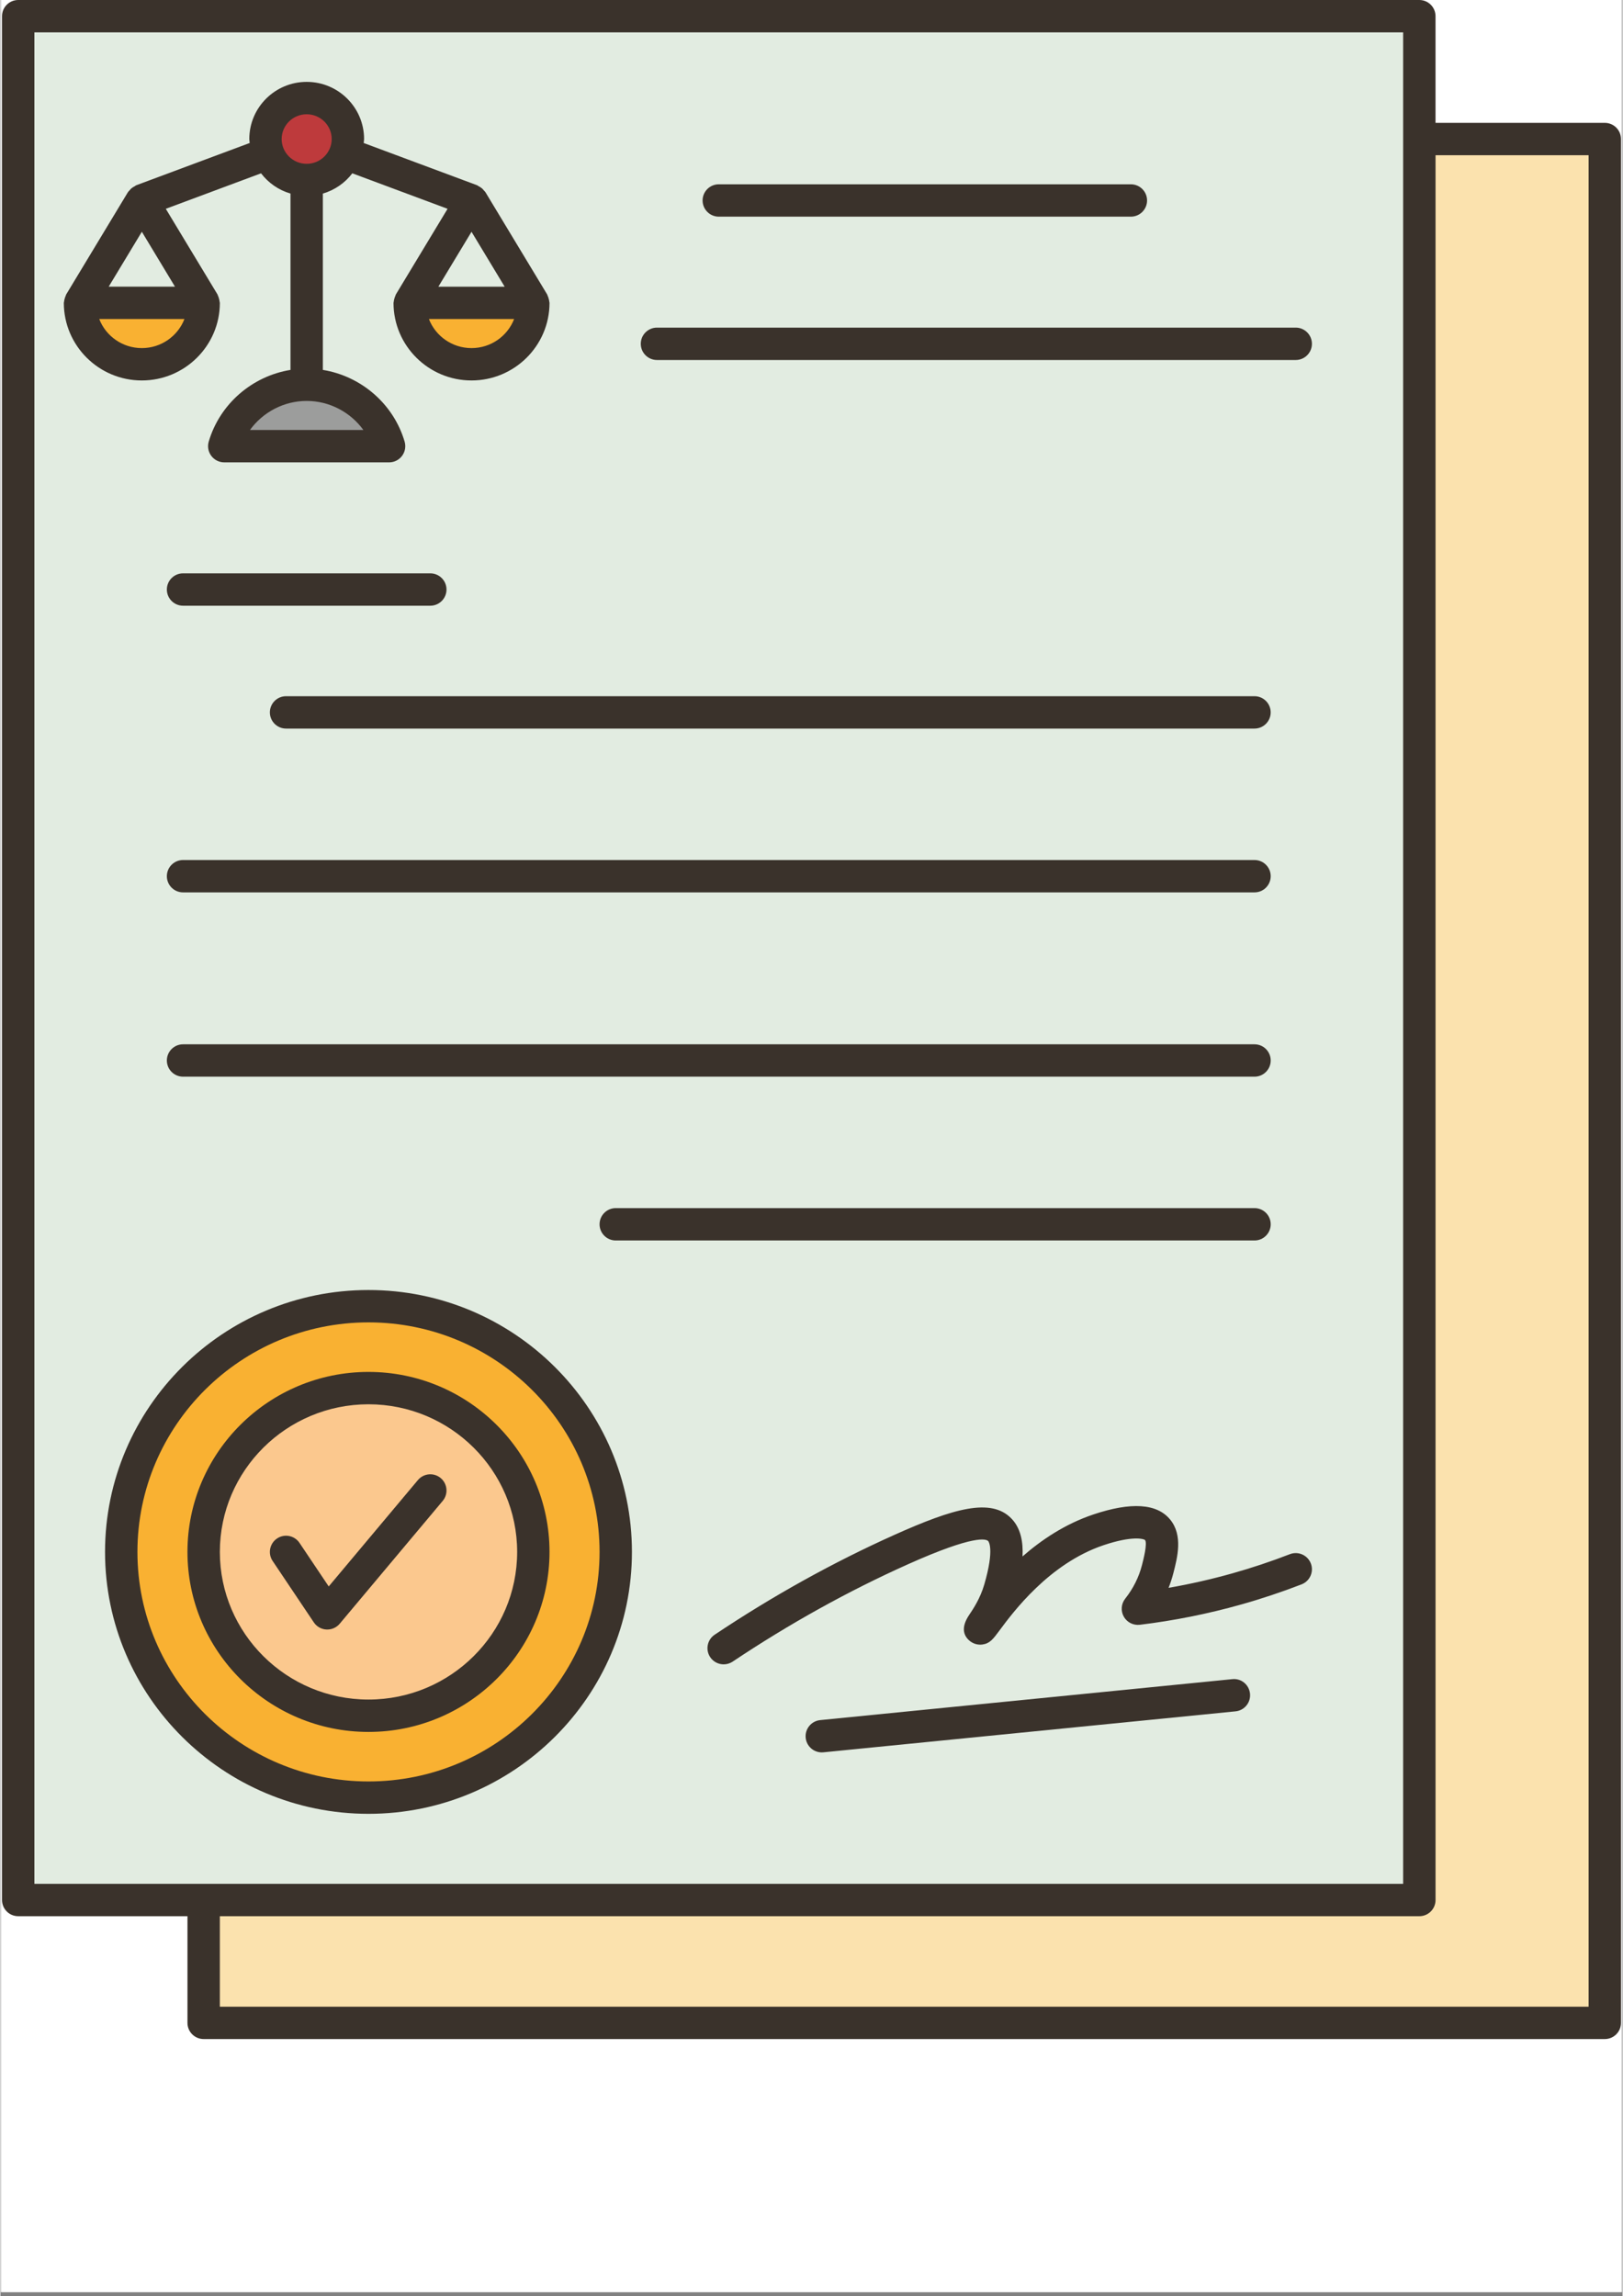 <svg xmlns="http://www.w3.org/2000/svg" xmlns:xlink="http://www.w3.org/1999/xlink" width="793" zoomAndPan="magnify" viewBox="0 0 594.96 842.25" height="1122" preserveAspectRatio="xMidYMid meet" version="1.0"><rect x="0" y="0" width="594.96" height="842.25" fill="#808080" stroke="none"/><defs><clipPath id="id1"><path d="M 0.246 0 L 594.676 0 L 594.676 841 L 0.246 841 Z M 0.246 0 " clip-rule="nonzero"/></clipPath><clipPath id="id2"><path d="M 0.246 0 L 594.676 0 L 594.676 840.793 L 0.246 840.793 Z M 0.246 0 " clip-rule="nonzero"/></clipPath><clipPath id="id3"><path d="M 0.246 0 L 594.676 0 L 594.676 747.953 L 0.246 747.953 Z M 0.246 0 " clip-rule="nonzero"/></clipPath></defs><g clip-path="url(#id1)"><path fill="#ffffff" d="M 0.246 0 L 594.715 0 L 594.715 840.793 L 0.246 840.793 Z M 0.246 0 " fill-opacity="1" fill-rule="nonzero"/></g><g clip-path="url(#id2)"><path fill="#ffffff" d="M 0.246 0 L 594.715 0 L 594.715 840.793 L 0.246 840.793 Z M 0.246 0 " fill-opacity="1" fill-rule="nonzero"/><path fill="#ffffff" d="M 0.246 0 L 594.715 0 L 594.715 840.793 L 0.246 840.793 Z M 0.246 0 " fill-opacity="1" fill-rule="nonzero"/></g><path fill="#fbe2ae" d="M 588.441 50.992 L 588.441 742.02 L 74.508 742.02 L 74.508 696.961 L 520.453 696.961 L 520.453 50.992 Z M 588.441 50.992 " fill-opacity="1" fill-rule="nonzero"/><path fill="#e2ece1" d="M 520.453 50.992 L 520.453 696.961 L 6.516 696.961 L 6.516 5.938 L 520.453 5.938 Z M 520.453 50.992 " fill-opacity="1" fill-rule="nonzero"/><path fill="#f9b132" d="M 135.016 629.352 C 168.387 629.352 195.465 602.461 195.465 569.277 C 195.465 536.094 168.387 509.203 135.016 509.203 C 101.586 509.203 74.508 536.094 74.508 569.277 C 74.508 602.461 101.586 629.352 135.016 629.352 Z M 135.016 479.105 C 185.074 479.105 225.688 519.473 225.688 569.277 C 225.688 619.02 185.074 659.387 135.016 659.387 C 84.898 659.387 44.281 619.02 44.281 569.277 C 44.281 519.473 84.898 479.105 135.016 479.105 Z M 135.016 479.105 " fill-opacity="1" fill-rule="nonzero"/><path fill="#fbc88e" d="M 135.016 509.203 C 168.387 509.203 195.465 536.094 195.465 569.277 C 195.465 602.461 168.387 629.352 135.016 629.352 C 101.586 629.352 74.508 602.461 74.508 569.277 C 74.508 536.094 101.586 509.203 135.016 509.203 Z M 135.016 509.203 " fill-opacity="1" fill-rule="nonzero"/><path fill="#9c9d9c" d="M 142.559 163.66 C 132.461 163.66 122.426 163.66 112.332 163.66 L 82.109 163.66 C 86.027 150.363 98.379 141.16 112.332 141.16 C 126.285 141.16 138.637 150.363 142.559 163.66 Z M 142.559 163.66 " fill-opacity="1" fill-rule="nonzero"/><path fill="#f9b132" d="M 29.199 111.066 L 74.508 111.066 C 74.508 123.531 64.414 133.621 51.883 133.621 C 39.355 133.621 29.199 123.531 29.199 111.066 Z M 29.199 111.066 " fill-opacity="1" fill-rule="nonzero"/><path fill="#f9b132" d="M 195.465 111.066 C 195.465 123.531 185.312 133.621 172.781 133.621 C 160.254 133.621 150.098 123.531 150.098 111.066 Z M 195.465 111.066 " fill-opacity="1" fill-rule="nonzero"/><path fill="#be3a3c" d="M 126.465 56.273 C 124.328 61.973 118.805 66.008 112.332 66.008 C 105.859 66.008 100.277 61.973 98.141 56.273 C 97.547 54.613 97.191 52.832 97.191 50.992 C 97.191 42.68 103.961 35.973 112.332 35.973 C 120.645 35.973 127.414 42.68 127.414 50.992 C 127.414 52.832 127.059 54.613 126.465 56.273 Z M 126.465 56.273 " fill-opacity="1" fill-rule="nonzero"/><g clip-path="url(#id3)"><path fill="#3a322b" d="M 588.441 45.066 L 526.359 45.066 L 526.359 5.938 C 526.359 2.66 523.699 0 520.422 0 L 6.516 0 C 3.238 0 0.578 2.66 0.578 5.938 L 0.578 696.949 C 0.578 700.227 3.238 702.887 6.516 702.887 L 68.598 702.887 L 68.598 742.02 C 68.598 745.293 71.258 747.953 74.535 747.953 L 588.441 747.953 C 591.723 747.953 594.383 745.293 594.383 742.02 L 594.383 51.004 C 594.383 47.727 591.723 45.066 588.441 45.066 Z M 12.453 11.871 L 514.484 11.871 L 514.484 691.016 L 12.453 691.016 Z M 582.504 736.082 L 80.477 736.082 L 80.477 702.887 L 520.43 702.887 C 523.707 702.887 526.367 700.227 526.367 696.949 L 526.367 56.938 L 582.504 56.938 Z M 582.504 736.082 " fill-opacity="1" fill-rule="nonzero"/></g><path fill="#3a322b" d="M 80.477 111.09 C 80.477 110.945 80.402 110.828 80.391 110.684 C 80.367 110.289 80.266 109.914 80.16 109.527 C 80.055 109.137 79.941 108.762 79.758 108.406 C 79.691 108.281 79.691 108.145 79.621 108.02 L 60.648 76.594 L 95.586 63.574 C 98.27 67.102 102.023 69.719 106.387 71.008 L 106.387 135.688 C 92.355 137.961 80.465 148.137 76.395 161.992 C 75.867 163.785 76.219 165.727 77.34 167.223 C 78.457 168.715 80.219 169.602 82.09 169.602 L 142.551 169.602 C 144.422 169.602 146.184 168.723 147.301 167.223 C 148.422 165.727 148.773 163.785 148.246 161.992 C 144.18 148.137 132.285 137.961 118.258 135.688 L 118.258 71.008 C 122.617 69.719 126.375 67.102 129.059 63.574 L 164 76.594 L 145.027 108.02 C 144.957 108.145 144.949 108.281 144.891 108.406 C 144.707 108.762 144.602 109.137 144.488 109.527 C 144.379 109.918 144.277 110.289 144.254 110.684 C 144.242 110.828 144.172 110.945 144.172 111.09 C 144.172 126.789 157.012 139.559 172.781 139.559 C 188.555 139.559 201.391 126.789 201.391 111.09 C 201.391 110.945 201.32 110.828 201.309 110.684 C 201.285 110.289 201.184 109.914 201.074 109.527 C 200.969 109.137 200.855 108.762 200.672 108.406 C 200.605 108.281 200.605 108.145 200.535 108.02 L 177.863 70.461 C 177.727 70.234 177.508 70.098 177.348 69.898 C 177.129 69.617 176.914 69.363 176.648 69.125 C 176.254 68.781 175.832 68.527 175.375 68.301 C 175.188 68.207 175.055 68.039 174.855 67.961 L 133.227 52.453 C 133.266 51.957 133.375 51.496 133.375 50.996 C 133.375 39.438 123.934 30.035 112.328 30.035 C 100.719 30.035 91.277 39.438 91.277 50.996 C 91.277 51.496 91.391 51.965 91.426 52.453 L 49.793 67.961 C 49.598 68.035 49.465 68.199 49.281 68.297 C 48.82 68.527 48.391 68.781 47.992 69.133 C 47.734 69.363 47.52 69.617 47.301 69.891 C 47.133 70.105 46.914 70.242 46.777 70.469 L 24.105 108.027 C 24.035 108.148 24.027 108.285 23.969 108.41 C 23.785 108.77 23.68 109.141 23.566 109.535 C 23.457 109.926 23.355 110.293 23.332 110.691 C 23.32 110.828 23.25 110.945 23.25 111.09 C 23.25 126.789 36.082 139.559 51.859 139.559 C 67.637 139.559 80.477 126.789 80.477 111.09 Z M 172.781 85.023 L 184.938 105.16 L 160.625 105.16 Z M 172.781 127.688 C 165.66 127.688 159.562 123.25 157.152 117.023 L 188.41 117.023 C 186 123.258 179.902 127.688 172.781 127.688 Z M 133.121 157.73 L 91.52 157.73 C 96.234 151.199 103.949 147.066 112.32 147.066 C 120.691 147.066 128.406 151.207 133.121 157.73 Z M 112.32 41.914 C 117.379 41.914 121.496 45.992 121.496 51.004 C 121.496 56.012 117.379 60.09 112.32 60.09 C 107.262 60.09 103.145 56.012 103.145 51.004 C 103.145 45.992 107.262 41.914 112.32 41.914 Z M 64.016 105.152 L 39.711 105.152 L 51.867 85.016 Z M 36.238 117.023 L 67.488 117.023 C 65.078 123.25 58.98 127.688 51.859 127.688 C 44.746 127.688 38.648 123.258 36.238 117.023 Z M 36.238 117.023 " fill-opacity="1" fill-rule="nonzero"/><path fill="#3a322b" d="M 263.473 79.473 L 414.621 79.473 C 417.898 79.473 420.559 76.812 420.559 73.535 C 420.559 70.262 417.898 67.602 414.621 67.602 L 263.473 67.602 C 260.195 67.602 257.535 70.262 257.535 73.535 C 257.535 76.812 260.195 79.473 263.473 79.473 Z M 263.473 79.473 " fill-opacity="1" fill-rule="nonzero"/><path fill="#3a322b" d="M 240.801 132.051 L 475.086 132.051 C 478.363 132.051 481.023 129.391 481.023 126.113 C 481.023 122.836 478.363 120.176 475.086 120.176 L 240.801 120.176 C 237.523 120.176 234.863 122.836 234.863 126.113 C 234.863 129.391 237.52 132.051 240.801 132.051 Z M 240.801 132.051 " fill-opacity="1" fill-rule="nonzero"/><path fill="#3a322b" d="M 157.668 210.312 L 66.977 210.312 C 63.699 210.312 61.039 212.973 61.039 216.246 C 61.039 219.523 63.699 222.184 66.977 222.184 L 157.668 222.184 C 160.945 222.184 163.605 219.523 163.605 216.246 C 163.605 212.973 160.945 210.312 157.668 210.312 Z M 157.668 210.312 " fill-opacity="1" fill-rule="nonzero"/><path fill="#3a322b" d="M 98.824 261.316 C 98.824 264.59 101.484 267.25 104.762 267.25 L 459.961 267.25 C 463.238 267.25 465.898 264.59 465.898 261.316 C 465.898 258.039 463.238 255.379 459.961 255.379 L 104.762 255.379 C 101.484 255.379 98.824 258.031 98.824 261.316 Z M 98.824 261.316 " fill-opacity="1" fill-rule="nonzero"/><path fill="#3a322b" d="M 66.977 327.336 L 459.969 327.336 C 463.246 327.336 465.906 324.676 465.906 321.402 C 465.906 318.125 463.246 315.465 459.969 315.465 L 66.977 315.465 C 63.699 315.465 61.039 318.125 61.039 321.402 C 61.039 324.676 63.695 327.336 66.977 327.336 Z M 66.977 327.336 " fill-opacity="1" fill-rule="nonzero"/><path fill="#3a322b" d="M 66.977 394.938 L 459.969 394.938 C 463.246 394.938 465.906 392.277 465.906 389 C 465.906 385.723 463.246 383.066 459.969 383.066 L 66.977 383.066 C 63.699 383.066 61.039 385.723 61.039 389 C 61.039 392.277 63.695 394.938 66.977 394.938 Z M 66.977 394.938 " fill-opacity="1" fill-rule="nonzero"/><path fill="#3a322b" d="M 225.684 455.023 L 459.969 455.023 C 463.246 455.023 465.906 452.363 465.906 449.086 C 465.906 445.809 463.246 443.152 459.969 443.152 L 225.684 443.152 C 222.406 443.152 219.746 445.809 219.746 449.086 C 219.746 452.363 222.406 455.023 225.684 455.023 Z M 225.684 455.023 " fill-opacity="1" fill-rule="nonzero"/><path fill="#3a322b" d="M 231.621 569.266 C 231.621 516.289 188.273 473.195 134.992 473.195 C 81.711 473.195 38.367 516.289 38.367 569.266 C 38.367 622.238 81.715 665.336 134.992 665.336 C 188.273 665.336 231.621 622.238 231.621 569.266 Z M 50.246 569.266 C 50.246 522.836 88.266 485.066 134.992 485.066 C 181.723 485.066 219.746 522.836 219.746 569.266 C 219.746 615.691 181.723 653.461 134.992 653.461 C 88.266 653.461 50.246 615.691 50.246 569.266 Z M 50.246 569.266 " fill-opacity="1" fill-rule="nonzero"/><path fill="#3a322b" d="M 201.391 569.266 C 201.391 532.859 171.605 503.238 134.992 503.238 C 98.379 503.238 68.594 532.859 68.594 569.266 C 68.594 605.672 98.379 635.293 134.992 635.293 C 171.605 635.293 201.391 605.672 201.391 569.266 Z M 80.477 569.266 C 80.477 539.406 104.934 515.109 134.996 515.109 C 165.062 515.109 189.52 539.398 189.52 569.266 C 189.52 599.129 165.062 623.418 134.996 623.418 C 104.934 623.418 80.477 599.125 80.477 569.266 Z M 80.477 569.266 " fill-opacity="1" fill-rule="nonzero"/><path fill="#3a322b" d="M 161.48 542.176 C 158.965 540.07 155.223 540.402 153.113 542.914 L 120.406 581.926 L 109.695 565.957 C 107.867 563.234 104.184 562.496 101.453 564.336 C 98.734 566.164 98.004 569.852 99.832 572.578 L 114.945 595.109 C 115.984 596.66 117.695 597.633 119.559 597.727 C 119.664 597.734 119.773 597.734 119.875 597.734 C 121.625 597.734 123.293 596.961 124.43 595.613 L 162.219 550.547 C 164.324 548.031 163.992 544.285 161.48 542.176 Z M 161.48 542.176 " fill-opacity="1" fill-rule="nonzero"/><path fill="#3a322b" d="M 472.938 570.094 C 466.047 572.762 458.93 575.137 451.773 577.148 C 444.121 579.297 436.312 581.07 428.449 582.438 C 429.137 580.703 429.719 578.93 430.188 577.113 C 431.703 571.242 433.781 563.203 429.035 557.402 C 424.211 551.496 414.727 550.867 400.836 555.535 C 390.492 559.012 381.824 564.844 374.875 570.926 C 375.156 565.68 374.258 560.609 370.84 557.055 C 363.375 549.266 349.457 553.344 327.949 562.984 C 305.492 573.047 283.289 585.375 261.965 599.633 C 259.238 601.457 258.504 605.141 260.324 607.867 C 261.473 609.582 263.355 610.504 265.273 610.504 C 266.406 610.504 267.551 610.176 268.566 609.5 C 289.344 595.613 310.961 583.605 332.812 573.816 C 357.246 562.863 361.527 564.52 362.277 565.273 C 362.375 565.383 364.699 568 360.855 581.207 C 359.348 586.379 356.73 590.273 355.316 592.363 C 351.879 597.469 353.625 600.441 355.695 602.043 C 356.957 603.012 358.594 603.445 360.184 603.227 C 362.898 602.844 364.07 601.266 366.398 598.125 C 371.383 591.395 384.637 573.516 404.625 566.789 C 415.148 563.25 419.359 564.445 419.832 564.926 C 420.734 566.188 419.191 572.18 418.68 574.148 C 417.539 578.57 415.469 582.703 412.535 586.418 C 411.043 588.309 410.844 590.906 412.02 593.004 C 413.195 595.098 415.516 596.273 417.914 595.988 C 430.414 594.477 442.883 591.98 454.984 588.574 C 462.508 586.461 469.992 583.961 477.23 581.16 C 480.289 579.973 481.809 576.535 480.621 573.48 C 479.434 570.434 475.996 568.914 472.938 570.094 Z M 472.938 570.094 " fill-opacity="1" fill-rule="nonzero"/><path fill="#3a322b" d="M 451.82 615.934 L 300.668 630.957 C 297.41 631.285 295.023 634.188 295.348 637.453 C 295.652 640.516 298.234 642.801 301.25 642.801 C 301.445 642.801 301.641 642.797 301.844 642.773 L 452.996 627.746 C 456.258 627.422 458.645 624.52 458.316 621.254 C 457.992 617.988 455.098 615.57 451.82 615.934 Z M 451.82 615.934 " fill-opacity="1" fill-rule="nonzero"/></svg>